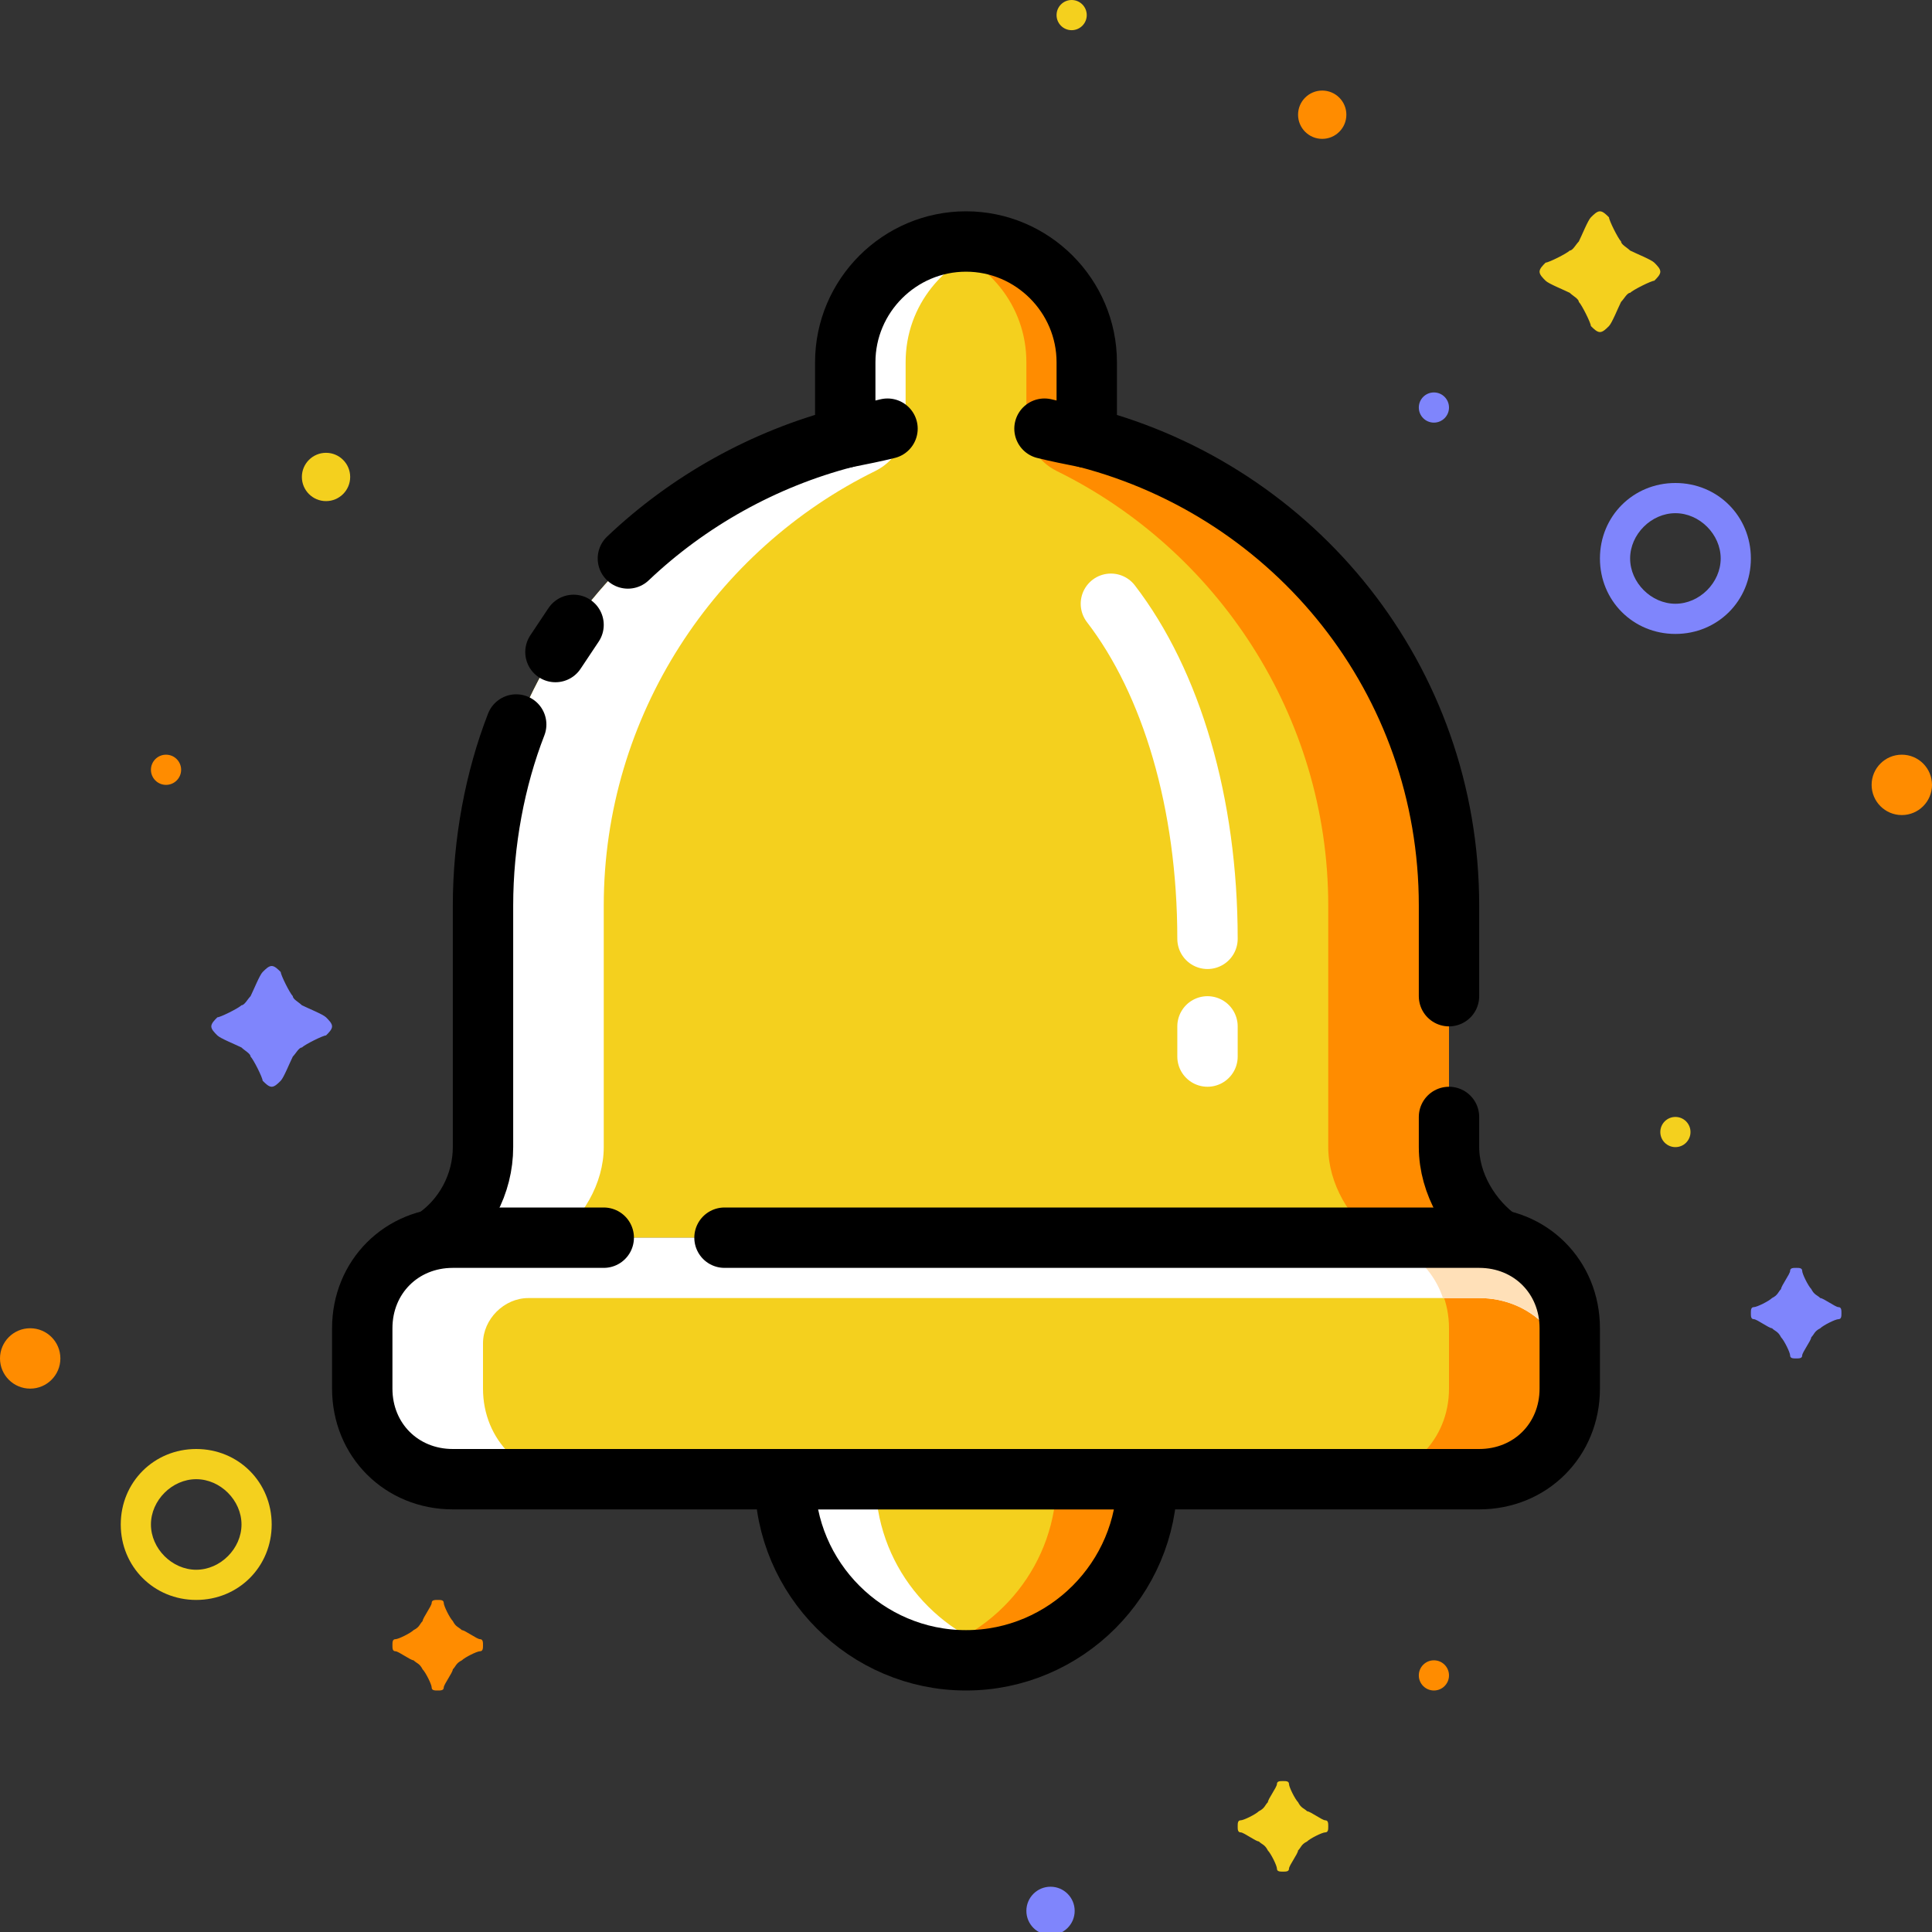 <?xml version="1.0" encoding="utf-8"?>
<!-- Generator: Adobe Illustrator 19.0.0, SVG Export Plug-In . SVG Version: 6.00 Build 0)  -->
<svg version="1.1" xmlns="http://www.w3.org/2000/svg" xmlns:xlink="http://www.w3.org/1999/xlink" x="0px" y="0px"
	 viewBox="0 0 64 64" style="enable-background:new 0 0 64 64;" xml:space="preserve">
<rect x="0" y="0" width="64" height="64" fill="#333333" stroke="none"/>
<style type="text/css">
	.st0{fill:#7F85FC;}
	.st1{fill:#F4D01E;}
	.st2{fill:#FF8C00;}
	.st3{fill:#FFFFFF;}
	.st4{fill:none;stroke:#000000;stroke-width:2;stroke-linecap:round;stroke-linejoin:round;stroke-miterlimit:10;}
	.st5{fill:#FFE0B8;}
	.st6{fill:none;stroke:#FFFFFF;stroke-width:2;stroke-linecap:round;stroke-linejoin:round;stroke-miterlimit:10;}
</style>
<g id="Layer_1">
</g>
<g id="Layer_2">
	<g>
		<path class="st0" d="M55.5,21c-1.4,0-2.5-1.1-2.5-2.5s1.1-2.5,2.5-2.5s2.5,1.1,2.5,2.5S56.9,21,55.5,21z M55.5,17
			c-0.8,0-1.5,0.7-1.5,1.5c0,0.8,0.7,1.5,1.5,1.5c0.8,0,1.5-0.7,1.5-1.5C57,17.7,56.3,17,55.5,17z"/>
		<path class="st1" d="M6.5,53C5.1,53,4,51.9,4,50.5S5.1,48,6.5,48S9,49.1,9,50.5S7.9,53,6.5,53z M6.5,49C5.7,49,5,49.7,5,50.5
			C5,51.3,5.7,52,6.5,52C7.3,52,8,51.3,8,50.5C8,49.7,7.3,49,6.5,49z"/>
		<path class="st0" d="M10.8,33.7c-0.1-0.1-0.6-0.3-0.8-0.4c-0.1-0.1-0.3-0.2-0.3-0.3c-0.1-0.1-0.4-0.7-0.4-0.8
			C9.2,32.1,9.1,32,9,32s-0.2,0.1-0.3,0.2c-0.1,0.1-0.3,0.6-0.4,0.8c-0.1,0.1-0.2,0.3-0.3,0.3c-0.1,0.1-0.7,0.4-0.8,0.4
			C7.1,33.8,7,33.9,7,34s0.1,0.2,0.2,0.3c0.1,0.1,0.6,0.3,0.8,0.4c0.1,0.1,0.3,0.2,0.3,0.3c0.1,0.1,0.4,0.7,0.4,0.8
			C8.8,35.9,8.9,36,9,36s0.2-0.1,0.3-0.2c0.1-0.1,0.3-0.6,0.4-0.8c0.1-0.1,0.2-0.3,0.3-0.3c0.1-0.1,0.7-0.4,0.8-0.4
			c0.1-0.1,0.2-0.2,0.2-0.3S10.9,33.8,10.8,33.7z"/>
		<path class="st1" d="M54.8,8.7c-0.1-0.1-0.6-0.3-0.8-0.4c-0.1-0.1-0.3-0.2-0.3-0.3c-0.1-0.1-0.4-0.7-0.4-0.8C53.2,7.1,53.1,7,53,7
			s-0.2,0.1-0.3,0.2c-0.1,0.1-0.3,0.6-0.4,0.8c-0.1,0.1-0.2,0.3-0.3,0.3c-0.1,0.1-0.7,0.4-0.8,0.4C51.1,8.8,51,8.9,51,9
			s0.1,0.2,0.2,0.3c0.1,0.1,0.6,0.3,0.8,0.4c0.1,0.1,0.3,0.2,0.3,0.3c0.1,0.1,0.4,0.7,0.4,0.8c0.1,0.1,0.2,0.2,0.3,0.2
			s0.2-0.1,0.3-0.2c0.1-0.1,0.3-0.6,0.4-0.8c0.1-0.1,0.2-0.3,0.3-0.3c0.1-0.1,0.7-0.4,0.8-0.4C54.9,9.2,55,9.1,55,9
			S54.9,8.8,54.8,8.7z"/>
		<path class="st1" d="M43.9,60.3c-0.1,0-0.5-0.3-0.6-0.3c-0.1-0.1-0.2-0.1-0.3-0.3c-0.1-0.1-0.3-0.5-0.3-0.6c0-0.1-0.1-0.1-0.2-0.1
			s-0.2,0-0.2,0.1c0,0.1-0.3,0.5-0.3,0.6c-0.1,0.1-0.1,0.2-0.3,0.3c-0.1,0.1-0.5,0.3-0.6,0.3c-0.1,0-0.1,0.1-0.1,0.2s0,0.2,0.1,0.2
			c0.1,0,0.5,0.3,0.6,0.3c0.1,0.1,0.2,0.1,0.3,0.3c0.1,0.1,0.3,0.5,0.3,0.6c0,0.1,0.1,0.1,0.2,0.1s0.2,0,0.2-0.1
			c0-0.1,0.3-0.5,0.3-0.6c0.1-0.1,0.1-0.2,0.3-0.3c0.1-0.1,0.5-0.3,0.6-0.3c0.1,0,0.1-0.1,0.1-0.2S44,60.3,43.9,60.3z"/>
		<path class="st2" d="M15.9,54.3c-0.1,0-0.5-0.3-0.6-0.3c-0.1-0.1-0.2-0.1-0.3-0.3c-0.1-0.1-0.3-0.5-0.3-0.6c0-0.1-0.1-0.1-0.2-0.1
			s-0.2,0-0.2,0.1c0,0.1-0.3,0.5-0.3,0.6c-0.1,0.1-0.1,0.2-0.3,0.3c-0.1,0.1-0.5,0.3-0.6,0.3S13,54.4,13,54.5s0,0.2,0.1,0.2
			s0.5,0.3,0.6,0.3c0.1,0.1,0.2,0.1,0.3,0.3c0.1,0.1,0.3,0.5,0.3,0.6c0,0.1,0.1,0.1,0.2,0.1s0.2,0,0.2-0.1c0-0.1,0.3-0.5,0.3-0.6
			c0.1-0.1,0.1-0.2,0.3-0.3c0.1-0.1,0.5-0.3,0.6-0.3s0.1-0.1,0.1-0.2S16,54.3,15.9,54.3z"/>
		<path class="st0" d="M60.9,43.3c-0.1,0-0.5-0.3-0.6-0.3c-0.1-0.1-0.2-0.1-0.3-0.3c-0.1-0.1-0.3-0.5-0.3-0.6c0-0.1-0.1-0.1-0.2-0.1
			s-0.2,0-0.2,0.1c0,0.1-0.3,0.5-0.3,0.6c-0.1,0.1-0.1,0.2-0.3,0.3c-0.1,0.1-0.5,0.3-0.6,0.3c-0.1,0-0.1,0.1-0.1,0.2s0,0.2,0.1,0.2
			c0.1,0,0.5,0.3,0.6,0.3c0.1,0.1,0.2,0.1,0.3,0.3c0.1,0.1,0.3,0.5,0.3,0.6c0,0.1,0.1,0.1,0.2,0.1s0.2,0,0.2-0.1
			c0-0.1,0.3-0.5,0.3-0.6c0.1-0.1,0.1-0.2,0.3-0.3c0.1-0.1,0.5-0.3,0.6-0.3c0.1,0,0.1-0.1,0.1-0.2S61,43.3,60.9,43.3z"/>
		<circle class="st2" cx="43.8" cy="3.8" r="0.8"/>
		<circle class="st1" cx="10.8" cy="15.8" r="0.8"/>
		<circle class="st0" cx="34.8" cy="63.3" r="0.8"/>
		<circle class="st1" cx="35.5" cy="0.5" r="0.5"/>
		<circle class="st2" cx="5.5" cy="25.5" r="0.5"/>
		<circle class="st1" cx="55.5" cy="37.5" r="0.5"/>
		<circle class="st2" cx="47.5" cy="55.5" r="0.5"/>
		<circle class="st0" cx="47.5" cy="13.5" r="0.5"/>
		<circle class="st2" cx="63" cy="26" r="1"/>
		<circle class="st2" cx="1" cy="45" r="1"/>
	</g>
</g>
<g id="Layer_3">
	<g>
		<g>
			<path class="st1" d="M38,49c0,3.3-2.7,6-6,6s-6-2.7-6-6H38z"/>
			<path class="st2" d="M35,49c0,2.8-1.9,5.1-4.5,5.8c0.5,0.1,1,0.2,1.5,0.2c3.3,0,6-2.7,6-6H35z"/>
			<path class="st3" d="M26,49c0,3.3,2.7,6,6,6c0.5,0,1-0.1,1.5-0.2c-2.6-0.7-4.5-3-4.5-5.8H26z"/>
			<path class="st4" d="M38,49c0,3.3-2.7,6-6,6s-6-2.7-6-6H38z"/>
		</g>
		<g>
			<path class="st1" d="M49.7,41.1c-1-0.7-1.7-1.9-1.7-3.1v-8c0-7.5-5.1-13.7-12-15.5V12c0-2.2-1.8-4-4-4s-4,1.8-4,4v2.5
				c-6.9,1.8-12,8-12,15.5v8c0,1.2-0.6,2.4-1.7,3.1L13,42h38L49.7,41.1z"/>
			<path class="st2" d="M32,8c2.2,0,4,1.8,4,4v2.5c6.9,1.8,12,8,12,15.5v8c0,1.2,0.6,2.4,1.7,3.1L51,42h-4l-1.3-0.9
				c-1-0.7-1.7-1.9-1.7-3.1v-8c0-6.3-3.7-11.8-9-14.4c-0.6-0.3-1-0.9-1-1.6v0v-2c0-1.9-1.3-3.4-3-3.9C31.3,8,31.7,8,32,8z"/>
			<path class="st3" d="M32,8c-2.2,0-4,1.8-4,4v2.5c-6.9,1.8-12,8-12,15.5v8c0,1.2-0.6,2.4-1.7,3.1L13,42h4l1.3-0.9
				c1-0.7,1.7-1.9,1.7-3.1v-8c0-6.3,3.7-11.8,9-14.4c0.6-0.3,1-0.9,1-1.6v0v-2c0-1.9,1.3-3.4,3-3.9C32.7,8,32.3,8,32,8z"/>
			<path class="st4" d="M48,33v-3c0-7.5-5.1-13.7-12-15.5V12c0-2.2-1.8-4-4-4s-4,1.8-4,4v2.5c-2.7,0.7-5.2,2.1-7.2,4"/>
			<path class="st4" d="M17.1,24c-0.7,1.8-1.1,3.9-1.1,6v8c0,1.2-0.6,2.4-1.7,3.1L13,42h38l-1.3-0.9c-1-0.7-1.7-1.9-1.7-3.1v-1"/>
			<path class="st4" d="M19,20.7c-0.2,0.3-0.4,0.6-0.6,0.9"/>
			<path class="st4" d="M36,14.5c-0.5-0.1-1-0.2-1.4-0.3"/>
			<path class="st4" d="M28,14.5c0.5-0.1,1-0.2,1.4-0.3"/>
		</g>
		<g>
			<path class="st1" d="M52,44c0-1.7-1.3-3-3-3H15c-1.7,0-3,1.3-3,3v2c0,1.7,1.3,3,3,3h34c1.7,0,3-1.3,3-3V44z"/>
			<path class="st2" d="M52,44c0-1.7-1.3-3-3-3h-4c1.7,0,3,1.3,3,3v2c0,1.7-1.3,3-3,3h4c1.7,0,3-1.3,3-3V44z"/>
			<path class="st3" d="M49,41H19h-4c-1.7,0-3,1.3-3,3v2c0,1.7,1.3,3,3,3h4c-1.7,0-3-1.3-3-3v-1.5c0-0.8,0.7-1.5,1.5-1.5H49
				c1.7,0,3,1.3,3,3v-2C52,42.3,50.7,41,49,41z"/>
			<path class="st5" d="M49,41h-4c1.3,0,2.4,0.8,2.8,2H49c1.7,0,3,1.3,3,3v-2C52,42.3,50.7,41,49,41z"/>
			<path class="st4" d="M20,41h-5c-1.7,0-3,1.3-3,3v2c0,1.7,1.3,3,3,3h34c1.7,0,3-1.3,3-3v-2c0-1.7-1.3-3-3-3H24"/>
		</g>
		<g>
			<line class="st6" x1="40" y1="35" x2="40" y2="34"/>
			<path class="st6" d="M40,31.1c0-4.5-1.2-8.5-3.2-11.1"/>
		</g>
	</g>
</g>
</svg>
